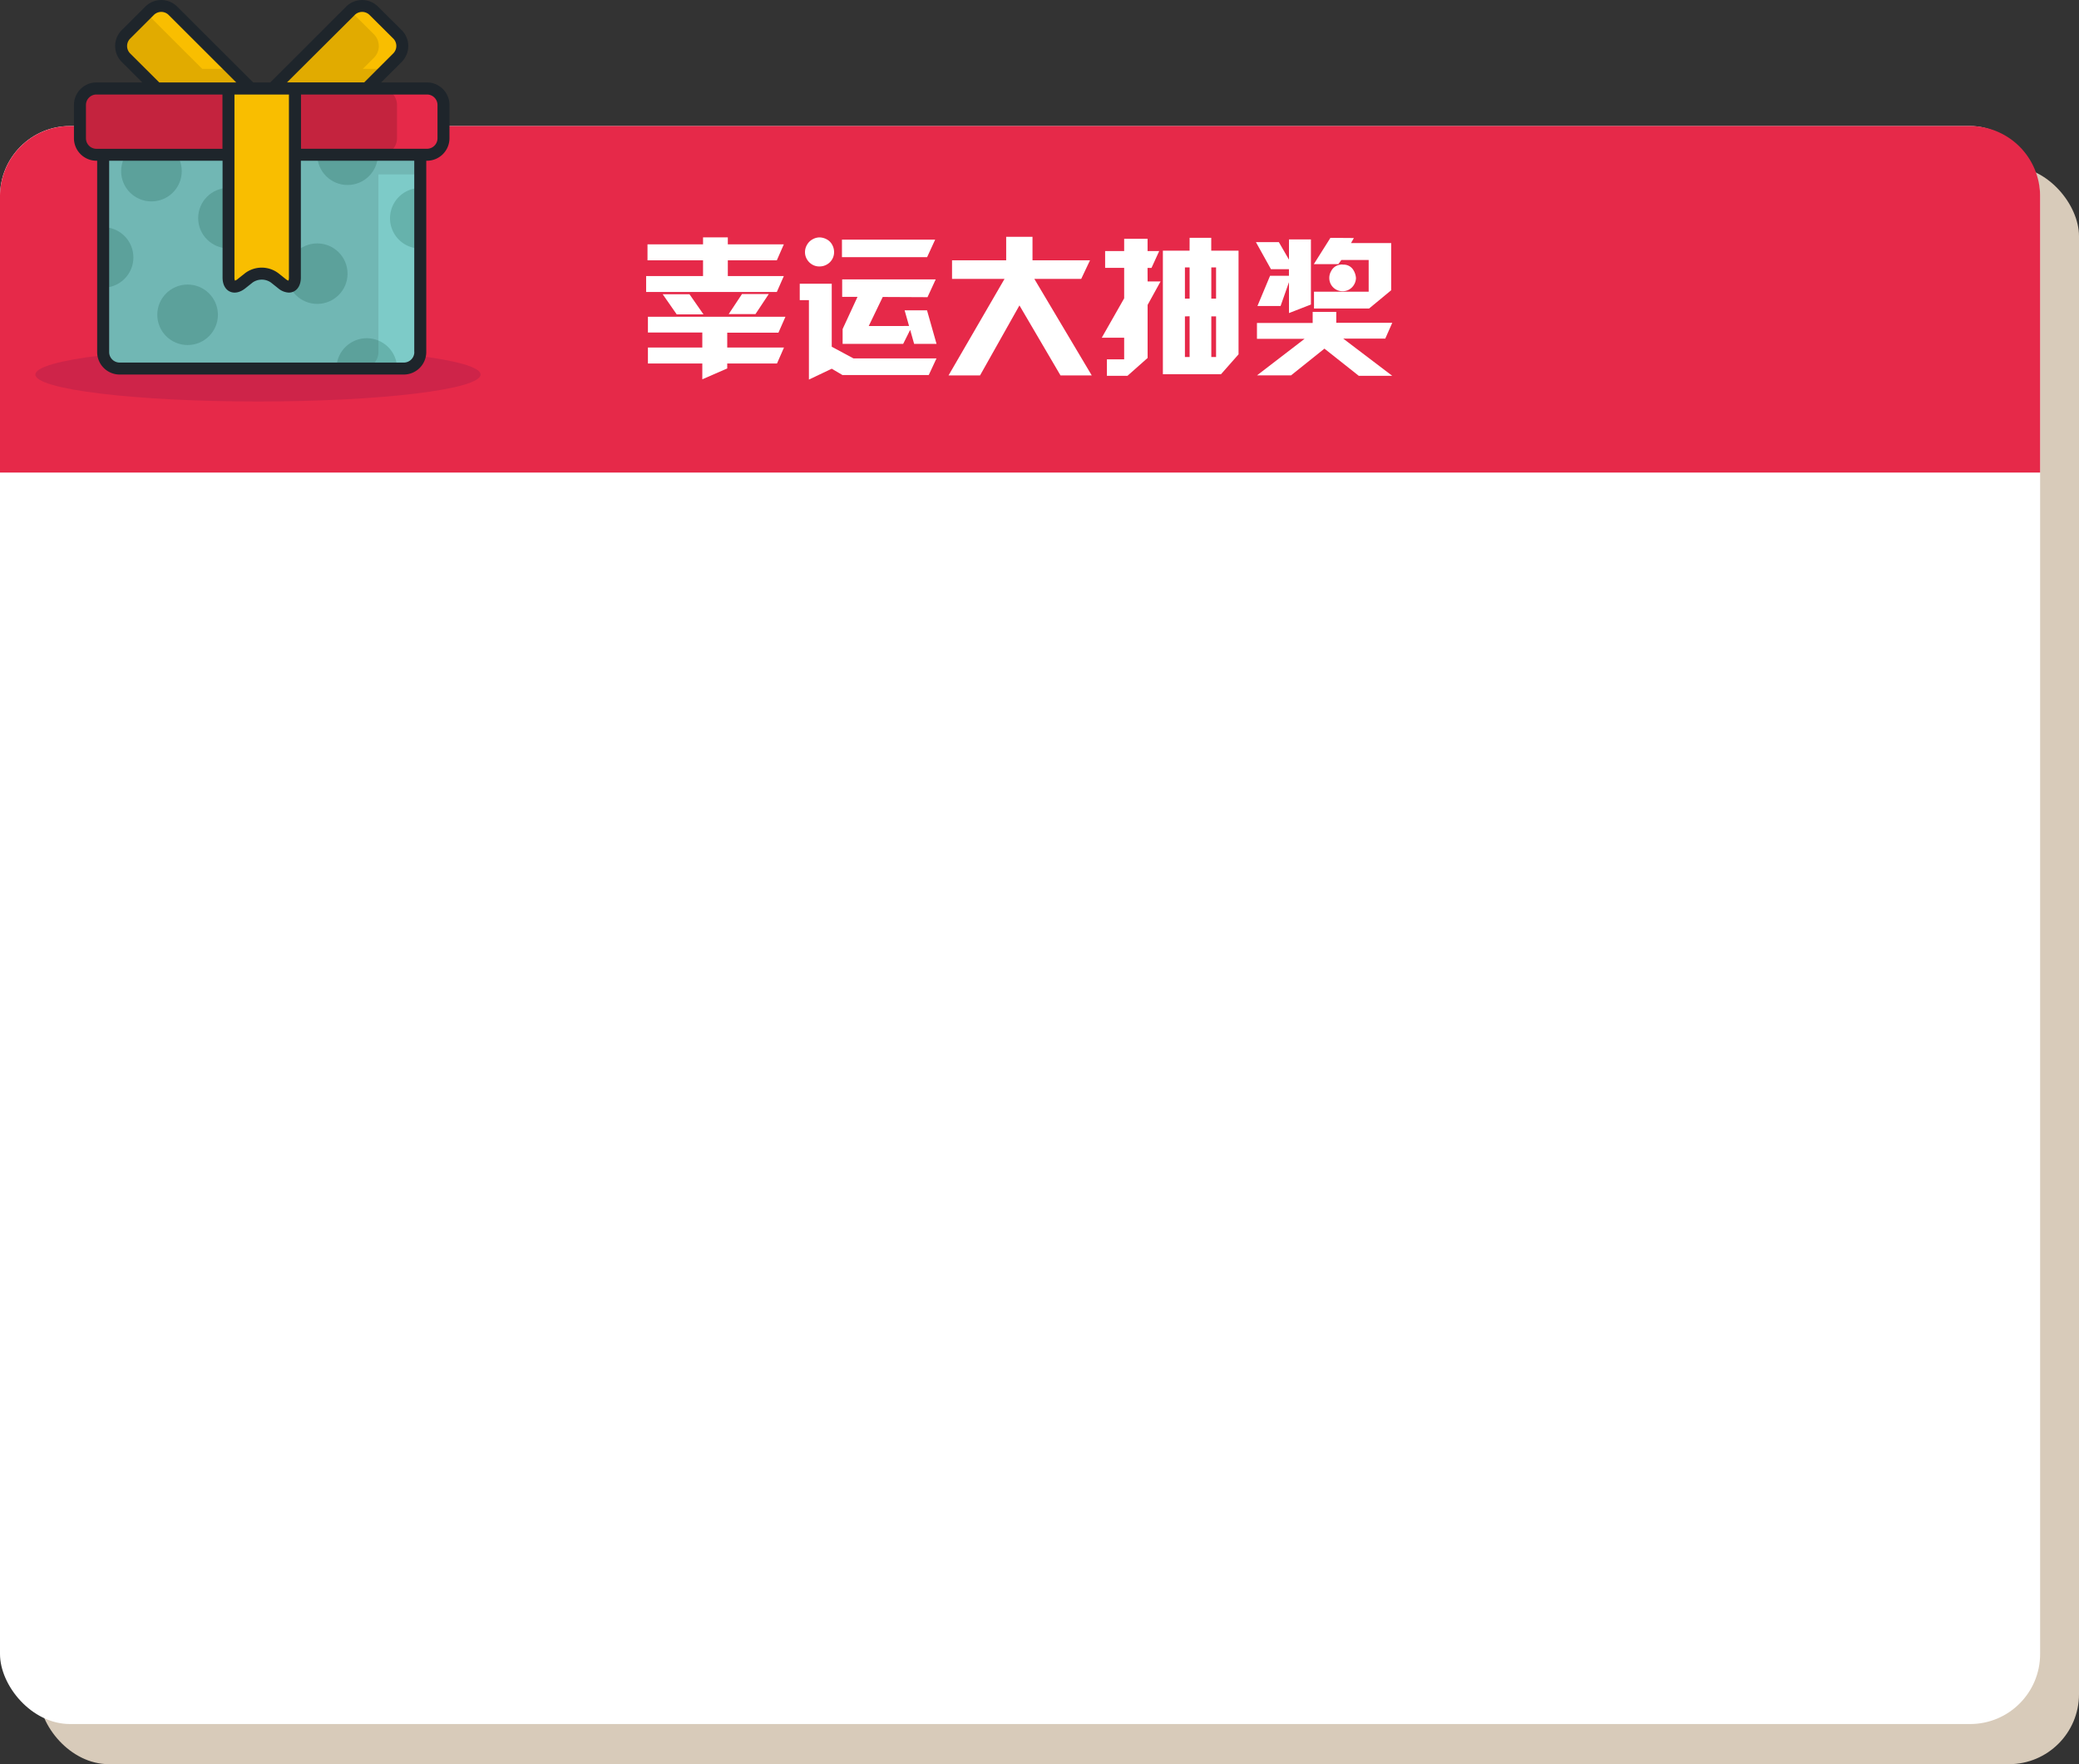 <svg xmlns="http://www.w3.org/2000/svg" width="594" height="504" viewBox="0 0 594 504"><rect x="0" y="0" width="594" height="504" fill="#333333" stroke="none"/><defs><style>.cls-1{fill:#d8cbba;}.cls-2{fill:#fff;}.cls-3{fill:#e62949;}.cls-4{fill:#ce2449;}.cls-5{fill:#f9be00;}.cls-6{opacity:0.1;}.cls-6,.cls-9{isolation:isolate;}.cls-7{fill:#7dcbc8;}.cls-8{fill:#66b2ac;}.cls-9{opacity:0.15;}.cls-10{fill:#1e252b;}</style></defs><title>choujinagkuang</title><g id="图层_2" data-name="图层 2"><g id="图层_1-2" data-name="图层 1"><rect class="cls-1" x="11.11" y="47.47" width="582.89" height="456.53" rx="20" ry="20"/><rect class="cls-2" y="36" width="582.89" height="456.53" rx="20" ry="20"/><path class="cls-3" d="M562.86,36H20A20.07,20.07,0,0,0,0,56v79H582.89V56A20.07,20.07,0,0,0,562.86,36Z"/><path class="cls-2" d="M185,74.37V69.81h15.87v-2h7.08v2h16l-2,4.56H207.95v4.5h16l-2,4.54H184.61V78.87h16.26v-4.5Zm22.78,29.47v1.42l-7.12,3.1v-4.52H185.12V99.28h15.54V95H185.12V90.5h39.29l-2,4.54H207.78v4.24H224l-2,4.56ZM197,84.07l4,5.75h-7.65l-4-5.75ZM212,84h7.65l-3.8,5.73h-7.65Z"/><path class="cls-2" d="M237.64,81.06v18l6.21,3.33,23.72,0-2.21,4.75H240.7l-3.06-1.8-6.52,3.1,0-22.7H228.5V81.06Zm-3.46-13.24a4.54,4.54,0,0,1,2,.54,3.76,3.76,0,0,1,1.56,1.52,4.32,4.32,0,0,1,.57,2.11,4,4,0,0,1-.54,2.07,4,4,0,0,1-1.53,1.51,4.17,4.17,0,0,1-2.08.55,3.94,3.94,0,0,1-2.08-.53,4.16,4.16,0,0,1-1.53-1.53A3.92,3.92,0,0,1,230,72a4.07,4.07,0,0,1,.58-2.07,4,4,0,0,1,1.55-1.54A4.16,4.16,0,0,1,234.17,67.82Zm6.38,5.64v-5h26.63l-2.3,5Zm19.17,19.67-1.27-4.48h6.4l2.72,9.59h-6.4l-1.13-4-2,4h-17.3V94L245,84.81h-4.38l0-5,26.73,0L265,84.9l-12.79-.06-4,8.3Z"/><path class="cls-2" d="M295,74.37h16.43l-2.51,5.3H295.52l16.41,27.58H303l-11.73-20-11.26,20h-9l16-27.58h-15v-5.3h15.47l0-6.71H295Z"/><path class="cls-2" d="M327.89,80.4h3.7l-3.7,6.71v15.15l-5.76,5.11h-5.87v-4.71h4.93V96.48h-6.4l6.4-11.25v-8.7h-5.44v-4.8h5.44v-3.5h6.69v3.5h3.32L329,76.54h-1.13Zm12-12.46h6.18v3.67h7.8v29.62l-5,5.67H332.25V71.61h7.63Zm0,8.45h-1.34v8.93h1.34Zm-1.34,14V102h1.34V90.35Zm8.9-14h-1.36v8.93h1.36Zm0,14h-1.36V102h1.36Z"/><path class="cls-2" d="M368.27,78.79V76.9h-5.14l-4.29-7.72h6.55l2.89,5V68.39h6.27V87l-6.27,2.44V80.61l-2.4,6.81h-6.61l3.61-8.64Zm4.48,18H359.13l0-4.52h15.92V89.1h6.74v3.12h16l-2,4.52h-12l14,10.63-9.56,0-9.82-7.77-9.54,7.64-9.73,0Zm14.07-28.79L386,69.45h11.48V82.92l-6.31,5.22H375.43V83.33h15.62V74.27h-7.8l-.87,1.19h-7l4.74-7.51Zm-3.21,7.62a3.2,3.2,0,0,1,3,1.42,5,5,0,0,1,.81,2.38,3.86,3.86,0,0,1-.54,1.89,3.75,3.75,0,0,1-1.39,1.39,3.7,3.7,0,0,1-1.87.5,3.79,3.79,0,0,1-3.32-1.88,3.84,3.84,0,0,1-.5-1.89,3.73,3.73,0,0,1,.5-1.92A3.38,3.38,0,0,1,381.72,76,4,4,0,0,1,383.61,75.56Z"/><ellipse class="cls-4" cx="73.71" cy="107" rx="63.6" ry="7.7"/><path class="cls-5" d="M74.95,28.58a4.72,4.72,0,0,1,0,6.67L68.21,42a4.74,4.74,0,0,1-6.68,0L36,16.48a4.72,4.72,0,0,1,0-6.67l6.74-6.73a4.74,4.74,0,0,1,6.68,0Z"/><path class="cls-6" d="M74.95,28.58,66,19.67H57.77L41.95,3.87,36,9.82a4.72,4.72,0,0,0,0,6.67L61.53,42a4.74,4.74,0,0,0,6.68,0l6.74-6.73A4.72,4.72,0,0,0,74.95,28.58Z"/><path class="cls-5" d="M74.59,28.58a4.72,4.72,0,0,0,0,6.67L81.34,42A4.74,4.74,0,0,0,88,42l25.54-25.5a4.72,4.72,0,0,0,0-6.67l-6.74-6.73a4.74,4.74,0,0,0-6.68,0Z"/><path class="cls-6" d="M103.66,19.67l3.19-3.18a4.72,4.72,0,0,0,0-6.67L100.11,3.1,74.59,28.58a4.72,4.72,0,0,0,0,6.67L81.34,42A4.74,4.74,0,0,0,88,42l22.35-22.32Z"/><path class="cls-7" d="M120.08,39.45a4.73,4.73,0,0,0-4.72-4.72H34.19a4.73,4.73,0,0,0-4.72,4.72v61.13a4.73,4.73,0,0,0,4.72,4.72h81.17a4.73,4.73,0,0,0,4.72-4.72Z"/><ellipse class="cls-8" cx="53.6" cy="89.93" rx="8.66" ry="8.64"/><ellipse class="cls-8" cx="65.28" cy="62.31" rx="8.66" ry="8.64"/><ellipse class="cls-8" cx="90.64" cy="78.18" rx="8.66" ry="8.64"/><ellipse class="cls-8" cx="99.3" cy="44.21" rx="8.66" ry="8.64"/><ellipse class="cls-8" cx="43.27" cy="48.9" rx="8.66" ry="8.64"/><path class="cls-8" d="M96.13,105.29a8.66,8.66,0,0,1,17.32,0Z"/><path class="cls-8" d="M29.46,64.9a8.64,8.64,0,1,1,0,17.29Z"/><path class="cls-8" d="M120.08,71a8.64,8.64,0,1,1,0-17.29Z"/><path class="cls-6" d="M115.36,34.74H34.19a4.73,4.73,0,0,0-4.72,4.72v61.13a4.73,4.73,0,0,0,4.72,4.72H103.4a4.73,4.73,0,0,0,4.72-4.72V49.84h12V39.45A4.73,4.73,0,0,0,115.36,34.74Z"/><path class="cls-3" d="M126.71,30A4.73,4.73,0,0,0,122,25.26H27.56A4.73,4.73,0,0,0,22.83,30V39.5a4.73,4.73,0,0,0,4.72,4.72H122a4.73,4.73,0,0,0,4.72-4.72Z"/><path class="cls-9" d="M108.72,25.26H27.56A4.73,4.73,0,0,0,22.83,30V39.5a4.73,4.73,0,0,0,4.72,4.72h81.16a4.73,4.73,0,0,0,4.72-4.72V30A4.73,4.73,0,0,0,108.72,25.26Z"/><path class="cls-5" d="M65.28,25.26v54c0,2.59,1.66,3.39,3.69,1.78l2.1-1.67a6.24,6.24,0,0,1,7.39,0l2.1,1.67c2,1.62,3.69.82,3.69-1.78v-54Z"/><path class="cls-10" d="M122,23.55h-13.1l5.87-5.86a6.42,6.42,0,0,0,0-9.08L108,1.88a6.45,6.45,0,0,0-9.09,0L77.22,23.55H72.33L50.62,1.88a6.45,6.45,0,0,0-9.09,0L34.78,8.61a6.42,6.42,0,0,0,0,9.08l5.87,5.86H27.56A6.43,6.43,0,0,0,21.13,30V39.5a6.43,6.43,0,0,0,6.43,6.42h.2v54.66A6.43,6.43,0,0,0,34.19,107h81.17a6.43,6.43,0,0,0,6.43-6.42V45.92h.2a6.43,6.43,0,0,0,6.43-6.42V30A6.43,6.43,0,0,0,122,23.55ZM101.34,4.29a3,3,0,0,1,4.26,0L112.35,11a3,3,0,0,1,0,4.26l-8.29,8.28H82ZM82.55,27V79.28a2.23,2.23,0,0,1-.14.89,2.23,2.23,0,0,1-.78-.45l-2.1-1.67a7.91,7.91,0,0,0-9.52,0l-2.1,1.67a2.24,2.24,0,0,1-.78.45,2.23,2.23,0,0,1-.14-.89V27ZM37.2,15.28a3,3,0,0,1,0-4.26l6.74-6.73a3,3,0,0,1,4.26,0L67.5,23.55h-22ZM27.56,42.51a3,3,0,0,1-3-3V30a3,3,0,0,1,3-3h36V42.51h-36Zm90.82,58.07a3,3,0,0,1-3,3H34.19a3,3,0,0,1-3-3V45.92h32.4V79.28c0,1.92.75,3.38,2.05,4s2.91.3,4.42-.89l2.1-1.67a4.56,4.56,0,0,1,5.26,0l2.1,1.67a5,5,0,0,0,3,1.2,3.19,3.19,0,0,0,1.39-.31c1.3-.63,2.05-2.09,2.05-4V45.92h32.4v54.66ZM125,39.5a3,3,0,0,1-3,3H86V27h36a3,3,0,0,1,3,3Z"/></g></g></svg>